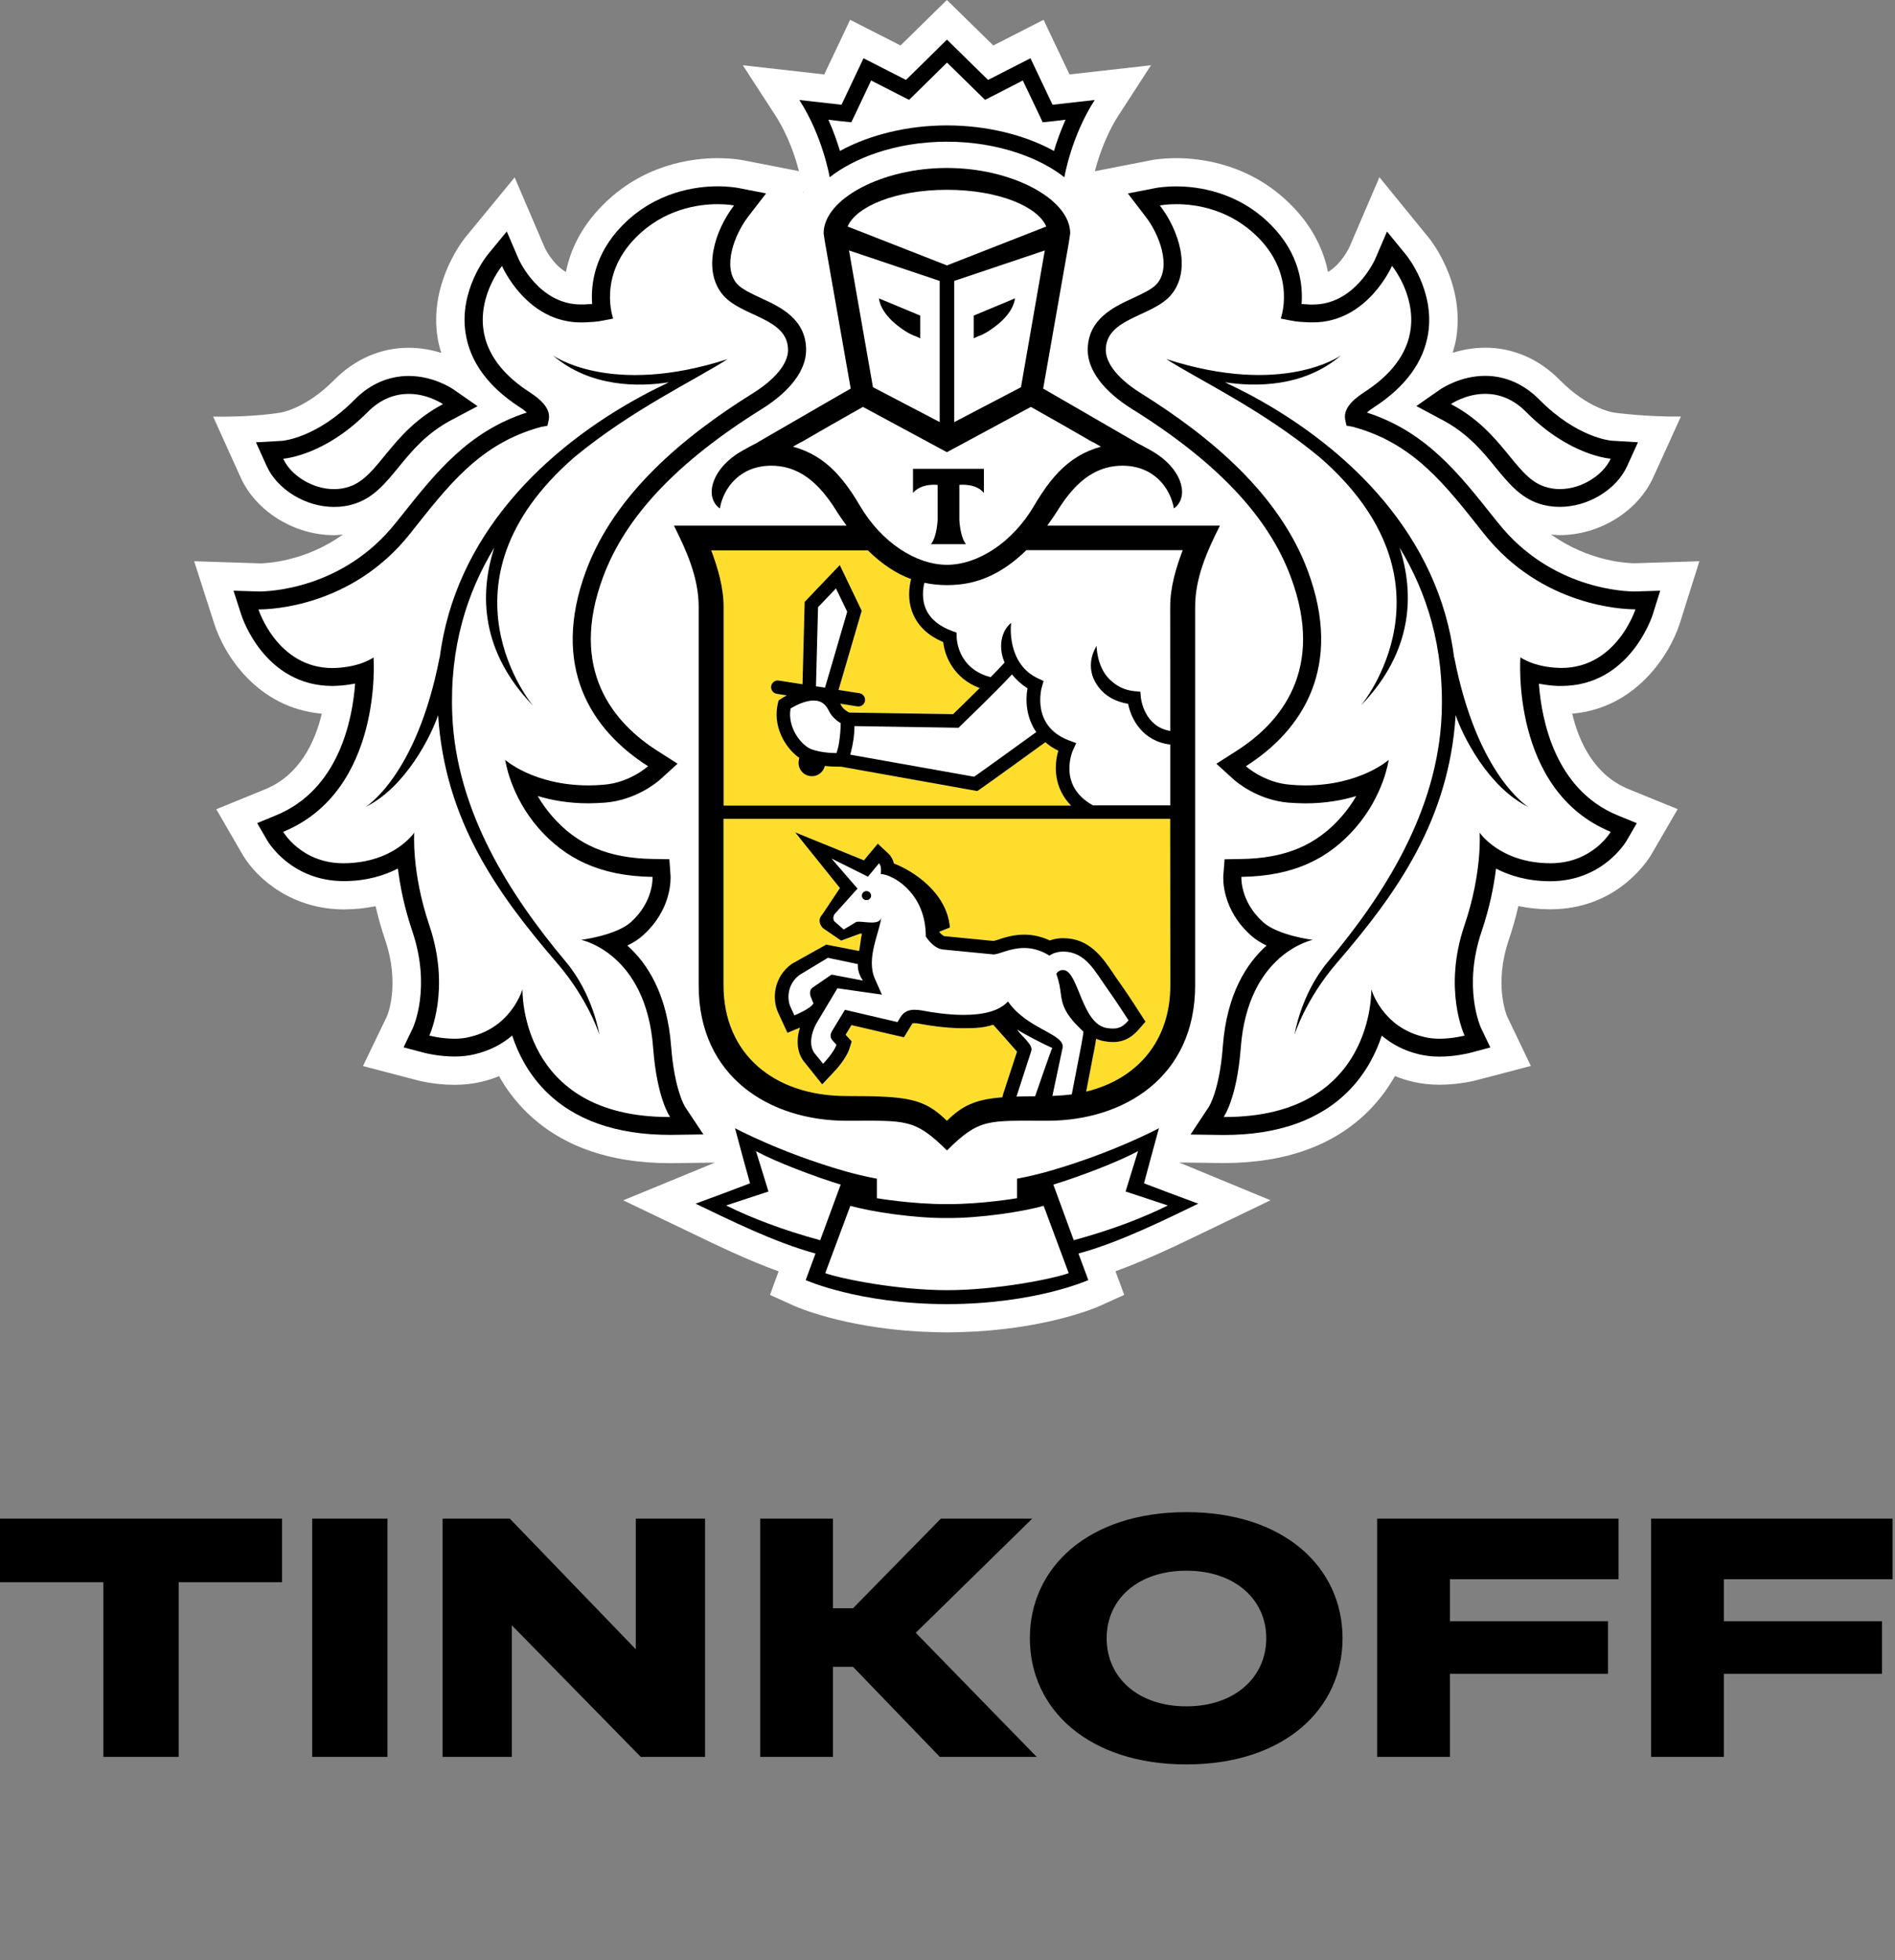<svg width="88" height="91" viewBox="0 0 88 91" fill="none" xmlns="http://www.w3.org/2000/svg">
<rect x="0" y="0" width="88" height="91" fill="#808080" stroke="none"/>
<g id="d6400f9d-63bb-4076-b887-7aa967baf8a9 1">
<path id="Vector" d="M78.009 28.934L78.916 26.055L75.914 26.149C75.661 26.149 73.817 26.097 72.029 24.812C72.162 24.825 72.295 24.843 72.431 24.843C74.272 24.843 76.053 23.744 76.767 22.174L78.058 19.338C76.44 19.358 74.96 19.156 74.96 19.156C74.947 19.154 73.781 19.006 72.431 17.641C71.464 16.661 70.266 16.143 68.969 16.143C68.402 16.143 67.894 16.244 67.458 16.381C67.526 16.151 67.591 15.918 67.628 15.677C68.041 13.021 66.315 10.995 66.315 10.998L64.058 8.228L62.66 11.482C62.654 11.493 62.301 12.254 61.669 12.627C61.478 11.671 61.009 10.596 60.008 9.568C58.12 7.63 55.822 7.342 54.619 7.342C54.062 7.342 53.664 7.402 53.568 7.417L50.843 7.949C51 7.345 51.335 6.296 51.946 5.35L53.45 3.029L49.666 3.456L48.461 0.92L46.128 2.111L43.971 0L41.819 2.111L39.479 0.92L38.276 3.456L34.495 3.029L36.001 5.35C36.613 6.296 36.947 7.342 37.102 7.946L34.503 7.438L34.414 7.423C34.283 7.402 33.888 7.342 33.329 7.342C32.126 7.342 29.827 7.632 27.945 9.568C26.94 10.594 26.472 11.671 26.279 12.627C25.651 12.26 25.301 11.508 25.301 11.508L23.899 8.236L21.606 11.024C21.326 11.384 19.943 13.288 20.32 15.682C20.359 15.92 20.422 16.154 20.49 16.384C20.056 16.247 19.548 16.146 18.981 16.146C17.684 16.146 16.486 16.664 15.516 17.643C14.172 19.003 13.011 19.156 13.022 19.156C13.022 19.156 11.795 19.374 9.897 19.34L11.181 22.177C11.895 23.75 13.678 24.846 15.516 24.846C15.655 24.846 15.788 24.828 15.924 24.814C14.141 26.099 12.297 26.151 12.075 26.154L9.016 26.055L9.941 28.931C10.407 30.413 11.963 32.869 14.944 33.133C14.619 34.481 13.9 35.989 12.321 36.639L10.043 37.569L11.285 39.711C11.986 40.867 13.631 42.219 15.974 42.219C16.481 42.217 16.97 42.167 17.441 42.069C17.561 42.597 17.713 43.126 17.89 43.649C18.589 45.706 17.987 47.142 17.98 47.157L16.855 49.492L19.365 50.147C19.397 50.157 20.155 50.362 21.104 50.362C21.536 50.362 21.946 50.318 22.333 50.227C22.626 50.16 22.906 50.069 23.175 49.961C23.499 50.538 23.894 51.064 24.355 51.536C25.962 53.17 28.24 54 31.127 54H31.137L33.198 53.974L28.941 55.725L32.173 57.272C33.347 57.839 34.741 58.51 36.158 59.023L35.755 60.116L36.869 60.619C36.968 60.663 39.11 61.614 42.672 61.816C42.672 61.816 43.532 61.855 44.005 61.855C44.478 61.855 45.328 61.813 45.328 61.813C48.866 61.606 50.992 60.666 51.091 60.619L52.208 60.114L51.8 59.018C53.259 58.489 54.702 57.792 55.827 57.248L58.999 55.722L54.755 53.968L56.823 53.994C59.712 53.994 61.993 53.165 63.598 51.528C64.056 51.059 64.451 50.533 64.778 49.955C65.047 50.064 65.329 50.155 65.622 50.222C66.006 50.313 66.417 50.357 66.849 50.357C67.782 50.357 68.548 50.152 68.569 50.147L71.09 49.486L69.992 47.196C69.965 47.136 69.364 45.704 70.062 43.644C70.24 43.118 70.389 42.59 70.509 42.064C70.983 42.162 71.477 42.214 71.987 42.214C74.97 42.214 76.401 40.134 76.678 39.683L77.907 37.564L75.629 36.636C74.047 35.986 73.331 34.475 73.009 33.131C75.948 32.882 77.528 30.426 78.009 28.934ZM37.301 8.938L37.269 8.946L37.295 8.912L37.301 8.938Z" fill="white"/>
<path id="Vector_2" d="M43.974 8.811C41.563 8.814 39.756 9.596 39.361 10.516L43.974 12.319L48.587 10.516C48.194 9.596 46.388 8.814 43.974 8.811Z" fill="white"/>
<path id="Vector_3" d="M44.023 56.546H44.017H43.978H43.934H43.931C42.469 56.556 40.459 56.258 39.488 55.978L38.322 59.105C39.091 59.378 41.695 59.896 43.978 59.896C46.256 59.896 48.863 59.375 49.629 59.105L48.465 55.978C47.492 56.261 45.484 56.556 44.023 56.546Z" fill="white"/>
<path id="Vector_4" d="M52.847 53.438C51.979 53.925 50.041 54.655 48.914 54.995L49.861 57.578C51.605 57.106 53.043 56.554 54.233 55.964L52.269 55.316L52.847 53.438Z" fill="white"/>
<path id="Vector_5" d="M35.105 53.438L35.685 55.316L33.719 55.964C34.906 56.554 36.352 57.106 38.088 57.578L39.035 54.995C37.913 54.655 35.973 53.922 35.105 53.438Z" fill="white"/>
<path id="Vector_6" d="M43.974 5.821C45.792 5.821 47.575 6.251 48.945 7.008C49.071 6.591 49.246 6.086 49.484 5.557L48.966 5.619L48.422 5.676L48.192 5.187L47.499 3.736L46.236 4.389L45.745 4.637L45.352 4.254L43.98 2.907L42.609 4.254L42.217 4.637L41.725 4.389L40.455 3.736L39.77 5.187L39.534 5.676L38.99 5.619L38.473 5.557C38.711 6.088 38.883 6.591 39.011 7.008C40.384 6.251 42.162 5.821 43.974 5.821Z" fill="white"/>
<path id="Vector_7" d="M71.722 22.59C71.957 22.67 72.198 22.706 72.435 22.706C73.463 22.706 74.457 22.048 74.799 21.294C74.799 21.294 72.914 21.18 70.888 19.141C70.242 18.481 69.559 18.284 68.973 18.284C68.063 18.284 67.381 18.76 67.381 18.76C69.828 20.051 70.328 22.123 71.722 22.59Z" fill="white"/>
<path id="Vector_8" d="M15.515 22.706C15.753 22.706 15.994 22.669 16.224 22.589C17.623 22.123 18.125 20.05 20.573 18.76C20.573 18.76 19.887 18.283 18.983 18.283C18.395 18.283 17.712 18.48 17.064 19.141C15.04 21.18 13.154 21.294 13.154 21.294C13.492 22.048 14.488 22.706 15.515 22.706Z" fill="white"/>
<path id="Vector_9" d="M72.385 31.011C72.427 31.014 72.464 31.014 72.508 31.014C75.073 31.014 75.944 28.291 75.944 28.291H75.895C75.424 28.291 71.609 28.182 68.913 24.786C67.137 22.552 65.684 20.589 62.81 19.817L62.527 19.767L62.465 19.482C62.386 19.047 62.687 18.64 63.369 18.2C67.334 15.627 64.643 12.347 64.643 12.347C64.643 12.347 63.511 14.972 60.977 14.972C60.917 14.972 60.851 14.969 60.788 14.969C60.501 14.954 60.224 14.943 59.944 14.884L59.476 14.793C59.476 14.793 60.198 12.847 58.456 11.06C57.143 9.71 55.546 9.482 54.623 9.482C54.157 9.482 53.862 9.542 53.862 9.542C54.738 10.676 55.37 12.557 54.359 13.718C53.485 14.715 51.352 14.764 51.352 16.252C51.352 16.881 51.945 17.617 53.012 18.278C56.22 20.28 59.405 22.936 60.728 26.495C62.384 30.936 60.519 33.882 57.857 35.571C57.857 35.571 58.691 36.333 59.902 36.429C60.148 36.452 60.389 36.462 60.613 36.462C63.168 36.462 64.489 35.276 64.489 35.276C64.489 35.276 64.272 36.916 62.941 38.439C61.714 39.846 60.103 40.672 57.648 40.709C57.648 40.709 57.57 41.838 58.657 42.815C59.353 43.431 60.961 43.634 60.961 43.634C60.961 43.634 57.951 44.237 57.619 48.642C57.439 51.028 56.824 51.857 56.824 51.857H56.879C63.864 51.857 63.683 45.921 63.683 45.921C63.683 45.921 64.169 47.678 66.118 48.136C66.353 48.199 66.604 48.222 66.845 48.222C67.472 48.222 68.016 48.077 68.016 48.077C68.016 48.077 66.996 45.944 68.008 42.962C68.847 40.488 68.712 38.654 68.712 38.654C68.712 38.654 69.653 40.063 71.985 40.076H72.009C73.952 40.076 74.799 38.618 74.799 38.618C70.142 36.703 70.602 30.522 70.602 30.522C70.602 30.522 71.206 30.967 72.385 31.011ZM70.984 37.467C69.091 36.543 67.893 34.087 67.603 33.2C67.289 38.071 64.889 41.452 62.083 44.706C60.627 46.393 60.119 48.033 60.119 48.033C60.119 48.033 60.399 46.175 61.659 44.662C64.277 41.545 66.763 37.667 66.949 33.182C67.077 30.053 66.264 27.514 64.996 25.423C65.704 27.602 65.605 30.27 63.197 32.76C63.197 32.76 67.99 27.068 61.288 21.234C58.605 19.013 55.671 17.643 54.16 16.671C59.62 18.436 62.284 16.493 62.284 16.493C60.54 17.99 58.283 17.964 56.885 17.749C57.264 17.933 57.658 18.125 58.085 18.35C62.687 20.827 66.824 24.902 67.53 30.548V30.503C68.602 36.045 70.984 37.467 70.984 37.467Z" fill="white"/>
<path id="Vector_10" d="M26.989 43.634C26.989 43.634 28.597 43.434 29.293 42.815C30.378 41.838 30.302 40.709 30.302 40.709C27.844 40.675 26.236 39.846 25.002 38.442C23.681 36.918 23.462 35.278 23.462 35.278C23.462 35.278 24.782 36.465 27.334 36.465C27.564 36.465 27.802 36.455 28.048 36.431C29.259 36.335 30.095 35.574 30.095 35.574C27.434 33.885 25.567 30.936 27.219 26.495C28.545 22.939 31.727 20.28 34.936 18.278C36.002 17.617 36.596 16.884 36.596 16.252C36.596 14.764 34.465 14.715 33.592 13.718C32.58 12.557 33.215 10.674 34.088 9.542C34.088 9.542 33.798 9.482 33.33 9.482C32.41 9.482 30.812 9.71 29.499 11.06C27.753 12.847 28.477 14.793 28.477 14.793L28.009 14.884C27.729 14.943 27.449 14.954 27.164 14.969C27.099 14.969 27.041 14.972 26.979 14.972C24.439 14.972 23.312 12.35 23.312 12.35C23.312 12.35 20.622 15.63 24.583 18.202C25.266 18.643 25.564 19.05 25.485 19.485L25.423 19.77L25.135 19.819C22.267 20.591 20.81 22.555 19.035 24.788C16.344 28.18 12.534 28.291 12.058 28.291H12.006C12.006 28.291 12.877 31.014 15.442 31.014C15.484 31.014 15.52 31.014 15.565 31.011C16.744 30.97 17.351 30.522 17.351 30.522C17.351 30.522 17.806 36.701 13.154 38.618C13.154 38.618 14.001 40.076 15.944 40.076H15.967C18.302 40.063 19.241 38.654 19.241 38.654C19.241 38.654 19.105 40.488 19.942 42.962C20.954 45.944 19.939 48.077 19.939 48.077C19.939 48.077 20.483 48.222 21.108 48.222C21.351 48.222 21.6 48.199 21.833 48.136C23.778 47.678 24.267 45.921 24.267 45.921C24.267 45.921 24.089 51.857 31.073 51.857H31.123C31.123 51.857 30.511 51.028 30.334 48.642C29.999 44.237 26.989 43.634 26.989 43.634ZM25.867 44.706C23.061 41.452 20.664 38.071 20.347 33.2C20.057 34.084 18.865 36.543 16.972 37.467C16.972 37.467 19.351 36.045 20.42 30.503V30.548C21.129 24.905 25.263 20.827 29.868 18.35C30.289 18.122 30.689 17.93 31.066 17.749C29.667 17.964 27.41 17.99 25.666 16.493C25.666 16.493 28.331 18.436 33.788 16.671C32.276 17.643 29.345 19.013 26.662 21.234C19.958 27.068 24.753 32.76 24.753 32.76C22.342 30.268 22.246 27.602 22.954 25.423C21.683 27.516 20.873 30.053 21.004 33.182C21.187 37.667 23.673 41.545 26.286 44.662C27.549 46.172 27.834 48.033 27.834 48.033C27.834 48.033 27.321 46.393 25.867 44.706Z" fill="white"/>
<path id="Vector_11" d="M38.81 21.934C38.925 22.055 39.038 22.188 39.145 22.32C39.171 22.351 39.195 22.379 39.221 22.416C39.32 22.548 39.422 22.688 39.519 22.83C39.54 22.859 39.561 22.892 39.584 22.926C39.702 23.102 39.812 23.284 39.922 23.47C40.928 25.193 42.542 26.221 43.972 26.224C45.405 26.221 47.013 25.193 48.025 23.47C48.138 23.278 48.25 23.092 48.368 22.918C48.386 22.892 48.404 22.869 48.42 22.843C48.519 22.695 48.624 22.55 48.734 22.41C48.757 22.379 48.778 22.353 48.799 22.328C48.911 22.19 49.026 22.055 49.144 21.931C49.165 21.91 49.181 21.892 49.199 21.877C49.712 21.356 50.324 20.96 51.124 20.739L50.768 20.535H50.747L49.33 19.718L47.873 18.892L43.983 20.991L43.972 20.983L43.964 20.991L40.071 18.892L38.617 19.716L37.197 20.532H37.181L36.82 20.737C37.623 20.957 38.232 21.348 38.748 21.869C38.771 21.89 38.787 21.913 38.81 21.934ZM42.398 21.765H44.045H45.69V22.884C45.303 22.416 44.55 22.512 44.55 22.512V24.125C44.55 24.125 44.579 24.918 44.858 25.263H44.045H43.229C43.514 24.921 43.541 24.125 43.541 24.125V22.512C43.541 22.512 42.79 22.416 42.398 22.884V21.765Z" fill="white"/>
<path id="Vector_12" d="M43.638 19.594V13.042L39.428 11.627L40.539 17.978L43.638 19.594ZM42.733 14.651V15.703L42.529 15.61C42.519 15.602 42.22 15.534 41.697 15.125C40.834 14.462 40.819 13.851 40.819 13.851L42.733 14.651Z" fill="white"/>
<path id="Vector_13" d="M47.414 17.978L48.52 11.627L44.312 13.042V19.594L47.414 17.978ZM45.217 14.651L47.131 13.853C47.131 13.853 47.115 14.464 46.25 15.128C45.73 15.537 45.429 15.604 45.419 15.612L45.215 15.705V14.651H45.217Z" fill="white"/>
<path id="Vector_14" d="M37.684 34.784C38.094 34.932 38.591 34.963 38.845 34.963C38.855 34.932 38.869 34.893 38.882 34.846C38.905 34.771 38.926 34.699 38.942 34.616C39.012 34.253 39.039 33.841 39.044 33.577C38.871 33.471 38.628 33.282 38.492 32.999C38.335 32.673 38.113 32.523 37.786 32.523C37.362 32.523 36.907 32.774 36.714 32.893C36.56 33.797 37.232 34.618 37.684 34.784Z" fill="white"/>
<path id="Vector_15" d="M46.996 31.307C46.214 32.149 44.685 33.615 44.609 33.69L44.517 33.783L39.682 33.708C39.68 34.182 39.601 34.587 39.526 34.882C39.513 34.931 39.499 34.983 39.486 35.035L45.239 36.058C45.838 35.644 47.485 34.452 48.123 33.986C47.658 33.312 47.613 32.514 47.718 31.952C47.415 31.757 47.182 31.54 46.996 31.307Z" fill="white"/>
<path id="Vector_16" d="M47.651 25.545C46.537 26.641 45.467 27.046 44.513 27.139C44.34 27.157 44.165 27.167 43.987 27.167H43.974H43.964C43.786 27.167 43.608 27.157 43.435 27.139C43.268 27.123 43.093 27.097 42.917 27.058C42.855 27.305 42.776 27.82 43.001 28.307C43.203 28.75 43.613 29.079 44.212 29.297L44.413 29.375L44.416 29.59C44.416 29.654 44.463 31.048 45.998 31.434C46.249 31.178 46.477 30.947 46.644 30.756C46.33 30.025 46.495 29.279 46.95 28.913C46.929 28.991 46.73 30.82 48.21 31.499L48.453 31.613L48.38 31.869C48.357 31.947 47.862 33.717 49.654 34.375L49.97 34.494L49.829 34.8C49.797 34.867 49.094 36.473 50.749 37.385H54.339V34.561C53.063 34.406 52.522 33.39 52.383 32.67C51.79 32.569 51.33 32.315 51.016 31.901C50.263 30.919 50.911 30.02 50.919 29.97C50.916 29.978 50.919 30.937 51.515 31.527C51.811 31.812 52.161 32.033 52.692 32.082L52.953 32.105L52.977 32.369C52.982 32.426 53.126 33.722 54.342 33.926L54.339 28.16C54.339 27.266 54.603 26.367 54.92 25.538H47.651V25.545Z" fill="white"/>
<path id="Vector_17" d="M37.989 28.187L37.893 31.861L38.314 31.923L39.344 28.4L38.821 27.317L37.989 28.187Z" fill="white"/>
<path id="Vector_18" d="M49.348 45.035C49.38 45.035 49.416 45.041 49.45 45.048C50.091 45.23 50.253 47.52 51.377 47.725C51.487 47.748 51.589 47.753 51.678 47.753C52.002 47.753 52.196 47.616 52.405 47.372C52.405 47.372 51.84 46.491 51.417 45.898C50.854 45.121 50.418 44.18 49.372 44.18C49.348 44.18 49.317 44.18 49.291 44.183C48.946 44.201 48.734 44.367 48.734 44.367C48.31 44.103 47.915 44.012 47.557 44.012C46.901 44.012 46.391 44.31 46.137 44.31H46.127L43.789 44.082C43.423 44.048 43.136 43.683 43.031 43.541C43.005 43.502 42.992 43.478 42.992 43.478C42.992 43.416 42.992 43.351 42.986 43.294C42.908 41.401 41.428 40.59 40.902 40.577C40.902 40.577 40.965 40.217 40.821 40.079L40.306 40.698L38.614 39.856L39.82 41.253L38.797 42.39C38.669 42.52 38.685 42.696 38.737 42.768L39.179 43.154L39.739 42.818C39.768 42.797 39.817 42.792 39.88 42.792C40.034 42.792 40.267 42.831 40.476 42.831C40.704 42.831 40.902 42.781 40.926 42.569C40.855 43.271 40.199 44.491 40.63 45.45L40.95 46.173L38.884 45.877L37.916 47.496C37.618 48.035 37.571 48.618 37.859 48.934L38.22 49.383C38.22 49.383 38.727 48.849 38.842 48.499L38.677 48.321C38.538 48.17 38.546 48.035 38.63 47.872L39.237 46.875L41.676 47.445L41.804 47.227C41.969 46.955 42.207 46.872 42.469 46.872C42.576 46.872 42.686 46.885 42.801 46.903C43.253 46.992 43.998 47.111 44.744 47.111C45.562 47.111 46.373 46.965 46.804 46.486C47.688 47.784 49.479 47.992 49.338 48.65L48.867 50.872C49.178 50.859 49.479 50.839 49.764 50.8L50.211 48.486C50.261 48.235 50.308 47.896 50.308 47.896C50.136 47.722 49.717 47.354 49.482 46.908C49.165 46.307 49.338 45.994 49.042 45.212C49.053 45.217 49.142 45.035 49.348 45.035ZM40.222 41.786C40.102 41.784 40.016 41.683 40.021 41.564C40.032 41.45 40.128 41.359 40.246 41.369C40.366 41.375 40.453 41.478 40.447 41.592C40.437 41.706 40.338 41.794 40.222 41.786Z" fill="white"/>
<path id="Vector_19" d="M36.893 47.139C36.893 47.139 37.701 46.81 37.774 46.574L37.667 46.307C37.591 46.133 37.601 45.944 37.748 45.841L38.621 45.242L40.08 45.519C40.08 45.519 39.816 45.193 39.842 44.755L38.451 44.462L37.139 45.255C36.576 45.672 36.534 46.354 36.72 46.758L36.893 47.139Z" fill="white"/>
<path id="Vector_20" d="M47.205 50.906C47.467 50.896 47.754 50.89 48.071 50.89C48.071 50.89 48.821 48.717 48.863 48.647C48.442 48.463 47.569 48.004 47.231 47.794C47.454 48.123 47.995 48.502 47.888 48.792L47.205 50.906Z" fill="white"/>
<path id="Vector_21" d="M54.349 38.015H33.605V45.745C33.605 48.906 35.914 50.886 39.322 50.886C42.169 50.886 42.92 50.995 43.979 52.036C44.708 51.316 45.312 51.046 46.552 50.945L46.581 50.826L47.234 48.823C47.198 48.779 46.128 47.575 46.128 47.575C45.705 47.715 45.349 47.738 44.75 47.738C44.136 47.738 43.443 47.668 42.692 47.528C42.616 47.51 42.546 47.505 42.475 47.505C42.384 47.505 42.376 47.513 42.352 47.557L42.221 47.769L41.983 48.158L41.536 48.056L39.546 47.593L39.275 48.038L39.316 48.085L39.559 48.349L39.452 48.694C39.306 49.145 38.83 49.67 38.686 49.816L38.189 50.344L37.737 49.777L37.397 49.355C37.039 48.958 36.955 48.349 37.157 47.712C37.151 47.717 37.144 47.72 37.136 47.72L36.573 47.95L36.32 47.406L36.142 47.02C35.836 46.342 35.949 45.349 36.772 44.751L38.375 43.854L39.9 44.152C39.936 44.007 39.991 43.489 40.035 43.357C40.007 43.354 39.978 43.346 39.949 43.346L39.071 43.67L38.223 43.09C38.223 43.09 37.891 42.774 38.192 42.458L39.013 41.227L36.934 38.642L40.13 39.942L40.341 39.681L40.773 39.17L41.262 39.631C41.401 39.763 41.479 39.927 41.518 40.09C42.399 40.429 43.976 41.432 44.115 43.062L43.62 43.258V43.271C43.733 43.403 43.827 43.458 43.856 43.463L46.136 43.686C46.194 43.675 46.267 43.65 46.348 43.626C46.63 43.53 47.056 43.393 47.561 43.393C47.972 43.393 48.369 43.486 48.751 43.663C48.892 43.611 49.065 43.572 49.263 43.559L49.373 43.556C50.594 43.556 51.201 44.461 51.687 45.181C51.768 45.305 51.849 45.424 51.933 45.541C52.359 46.137 52.916 47.01 52.94 47.046L53.191 47.435L52.882 47.79C52.644 48.062 52.289 48.38 51.677 48.38C51.551 48.38 51.413 48.367 51.264 48.339C51.133 48.316 51.015 48.277 50.9 48.23C50.882 48.349 50.858 48.492 50.835 48.614L50.435 50.681C52.827 50.098 54.347 48.308 54.347 45.748L54.349 38.015Z" fill="#FFDD2D"/>
<path id="Vector_22" d="M33.605 37.393H49.736C48.93 36.569 48.941 35.525 49.147 34.846C48.912 34.735 48.718 34.6 48.546 34.455C47.916 34.916 45.991 36.305 45.489 36.652L45.382 36.724L39.051 35.59H38.923C38.772 35.59 38.549 35.584 38.306 35.556C38.238 35.838 37.992 36.033 37.71 36.033C37.678 36.033 37.642 36.03 37.608 36.022C37.443 35.994 37.299 35.911 37.203 35.773C37.103 35.639 37.064 35.478 37.093 35.312L37.116 35.178C36.463 34.722 35.861 33.703 36.128 32.631L36.154 32.517L36.245 32.452C36.259 32.442 36.368 32.369 36.531 32.276L36.07 32.206C35.898 32.175 35.783 32.017 35.809 31.849C35.838 31.677 36 31.556 36.17 31.589L37.265 31.761L37.365 27.936L38.996 26.227L40.014 28.348L38.939 32.027L39.906 32.178C40.076 32.203 40.194 32.361 40.168 32.535C40.142 32.688 40.011 32.794 39.857 32.794C39.841 32.794 39.823 32.794 39.807 32.792L39.02 32.665C39.03 32.688 39.046 32.701 39.056 32.727C39.14 32.898 39.326 33.022 39.436 33.074L44.263 33.149C44.467 32.952 44.974 32.46 45.494 31.939C44.307 31.494 43.876 30.478 43.802 29.804C43.138 29.525 42.681 29.105 42.427 28.558C42.118 27.882 42.228 27.206 42.309 26.877C41.666 26.644 40.989 26.219 40.299 25.54H33.029C33.34 26.369 33.605 27.268 33.605 28.162V37.393Z" fill="#FFDD2D"/>
<path id="Vector_23" d="M40.249 41.37C40.131 41.359 40.032 41.45 40.024 41.564C40.016 41.683 40.105 41.784 40.225 41.786C40.34 41.797 40.442 41.709 40.453 41.592C40.453 41.478 40.369 41.372 40.249 41.37Z" fill="black"/>
<path id="Vector_24" d="M54.32 55.388L53.125 54.935L53.454 53.712L53.818 52.377C53.818 52.377 51.7 53.515 48.716 54.37C47.869 54.611 47.228 54.719 47.228 54.719V55.626C47.228 55.626 45.633 55.901 44.02 55.901H44.002H43.978H43.947H43.928C42.315 55.901 40.72 55.626 40.72 55.626V54.719C40.72 54.719 40.077 54.611 39.232 54.37C36.249 53.515 34.133 52.377 34.133 52.377L34.491 53.712L34.829 54.935L33.631 55.388L32.303 55.88C33.827 56.608 35.938 57.67 37.87 58.194L37.415 59.427C37.415 59.427 39.865 60.533 43.947 60.544V60.546H43.96H43.978H43.994H44.004V60.544C48.091 60.533 50.539 59.427 50.539 59.427L50.081 58.194C52.014 57.67 54.129 56.608 55.646 55.88L54.32 55.388ZM33.72 55.963L35.686 55.315L35.106 53.437C35.971 53.924 37.914 54.655 39.039 54.994L38.089 57.577C36.353 57.103 34.907 56.551 33.72 55.963ZM43.978 59.896C41.696 59.896 39.088 59.375 38.322 59.106L39.488 55.979C40.456 56.258 42.469 56.556 43.931 56.546H43.934H43.978H44.017H44.023C45.484 56.556 47.493 56.258 48.465 55.979L49.629 59.106C48.863 59.378 46.258 59.896 43.978 59.896ZM49.862 57.577L48.915 54.994C50.042 54.655 51.98 53.924 52.848 53.437L52.27 55.315L54.234 55.963C53.044 56.551 51.606 57.103 49.862 57.577Z" fill="black"/>
<path id="Vector_25" d="M43.975 6.578C46.407 6.578 48.353 7.376 49.427 8.229C49.427 8.229 49.746 6.324 50.837 4.643L48.878 4.863L47.853 2.705L45.884 3.71L43.975 1.84L42.072 3.71L40.1 2.705L39.078 4.863L37.119 4.643C38.209 6.324 38.529 8.229 38.529 8.229C39.606 7.376 41.546 6.578 43.975 6.578ZM38.989 5.62L39.533 5.677L39.768 5.187L40.453 3.736L41.724 4.387L42.215 4.635L42.608 4.252L43.978 2.905L45.351 4.252L45.743 4.635L46.234 4.387L47.497 3.736L48.19 5.187L48.42 5.677L48.965 5.62L49.482 5.558C49.244 6.089 49.069 6.591 48.944 7.008C47.573 6.252 45.79 5.822 43.973 5.822C42.163 5.822 40.383 6.252 39.007 7.008C38.879 6.591 38.706 6.086 38.468 5.558L38.989 5.62Z" fill="black"/>
<path id="Vector_26" d="M72.505 31.845C75.651 31.845 76.702 28.674 76.747 28.54L77.097 27.423L75.918 27.459H75.912C75.497 27.459 72.027 27.369 69.566 24.27L69.333 23.982C67.725 21.956 66.201 20.032 63.476 19.153C63.555 19.083 63.667 18.995 63.821 18.897C65.267 17.954 66.109 16.809 66.321 15.479C66.63 13.479 65.343 11.886 65.286 11.821L64.41 10.749L63.863 12.021C63.827 12.101 62.906 14.138 60.971 14.138H60.827C60.694 14.13 60.569 14.124 60.443 14.114C60.511 13.205 60.344 11.798 59.057 10.479C57.512 8.891 55.613 8.653 54.62 8.653C54.089 8.653 53.736 8.718 53.699 8.723L52.376 8.982L53.192 10.047C53.833 10.868 54.413 12.383 53.725 13.176C53.506 13.428 53.053 13.632 52.619 13.837C51.728 14.244 50.512 14.809 50.512 16.249C50.512 17.182 51.241 18.156 52.565 18.985C56.481 21.425 58.898 23.972 59.941 26.783C61.554 31.107 59.449 33.573 57.404 34.871L56.487 35.457L57.289 36.187C57.397 36.281 58.38 37.138 59.831 37.263C60.106 37.281 60.37 37.296 60.615 37.296C61.546 37.296 62.339 37.151 62.982 36.957C62.804 37.265 62.587 37.579 62.313 37.895C61.144 39.237 59.706 39.848 57.637 39.879L56.868 39.892L56.808 40.657C56.8 40.809 56.743 42.227 58.097 43.431C58.304 43.618 58.555 43.771 58.817 43.898C57.899 44.716 56.965 46.141 56.785 48.584C56.633 50.623 56.142 51.377 56.136 51.385L55.286 52.67L56.822 52.691C59.358 52.691 61.301 51.996 62.647 50.623C63.442 49.81 63.897 48.893 64.166 48.079C64.608 48.452 65.179 48.779 65.921 48.952C66.204 49.017 66.512 49.053 66.844 49.053C67.561 49.053 68.159 48.903 68.227 48.888L69.208 48.628L68.774 47.722C68.743 47.649 67.924 45.83 68.805 43.234C69.184 42.113 69.378 41.107 69.472 40.325C70.089 40.644 70.915 40.908 71.985 40.911C74.412 40.911 75.481 39.115 75.531 39.04L76.009 38.216L75.123 37.853C72.231 36.664 71.59 33.47 71.462 31.739C71.723 31.788 72.022 31.835 72.359 31.845H72.505ZM74.799 38.618C74.799 38.618 73.951 40.076 72.008 40.076H71.985C69.652 40.063 68.711 38.654 68.711 38.654C68.711 38.654 68.847 40.488 68.005 42.962C66.993 45.944 68.013 48.077 68.013 48.077C68.013 48.077 67.469 48.222 66.841 48.222C66.601 48.222 66.35 48.198 66.115 48.136C64.166 47.678 63.68 45.921 63.68 45.921C63.68 45.921 63.861 51.857 56.876 51.857H56.822C56.822 51.857 57.436 51.028 57.619 48.641C57.951 44.237 60.961 43.633 60.961 43.633C60.961 43.633 59.355 43.434 58.66 42.815C57.572 41.838 57.648 40.708 57.648 40.708C60.106 40.675 61.714 39.846 62.94 38.439C64.269 36.916 64.488 35.276 64.488 35.276C64.488 35.276 63.168 36.462 60.613 36.462C60.388 36.462 60.147 36.452 59.902 36.428C58.694 36.333 57.857 35.571 57.857 35.571C60.516 33.882 62.383 30.933 60.728 26.493C59.402 22.936 56.217 20.278 53.012 18.275C51.945 17.614 51.351 16.881 51.351 16.249C51.351 14.762 53.485 14.715 54.361 13.715C55.37 12.555 54.737 10.671 53.861 9.539C53.861 9.539 54.157 9.479 54.622 9.479C55.545 9.479 57.143 9.71 58.456 11.057C60.2 12.845 59.475 14.79 59.475 14.79L59.944 14.881C60.223 14.941 60.501 14.951 60.788 14.964C60.851 14.964 60.914 14.966 60.976 14.966C63.51 14.966 64.642 12.342 64.642 12.342C64.642 12.342 67.336 15.624 63.372 18.195C62.689 18.635 62.389 19.042 62.467 19.477L62.53 19.762L62.812 19.811C65.686 20.583 67.14 22.547 68.915 24.78C71.611 28.177 75.426 28.286 75.897 28.286H75.947C75.947 28.286 75.076 31.009 72.511 31.009C72.469 31.009 72.432 31.009 72.388 31.006C71.208 30.965 70.604 30.516 70.604 30.516C70.604 30.516 70.141 36.7 74.799 38.618Z" fill="black"/>
<path id="Vector_27" d="M66.98 19.496C68.153 20.115 68.836 20.944 69.435 21.68C70.023 22.398 70.583 23.089 71.456 23.377C71.767 23.483 72.097 23.532 72.431 23.532C73.744 23.532 75.062 22.737 75.562 21.636L76.064 20.532L74.848 20.46C74.79 20.457 73.226 20.317 71.485 18.553C70.768 17.83 69.903 17.449 68.969 17.449C67.829 17.449 66.985 18.014 66.891 18.071L65.772 18.851L66.98 19.496ZM68.972 18.284C69.558 18.284 70.24 18.48 70.886 19.141C72.913 21.18 74.798 21.294 74.798 21.294C74.455 22.045 73.462 22.706 72.434 22.706C72.196 22.706 71.958 22.67 71.72 22.589C70.326 22.123 69.827 20.05 67.377 18.76C67.377 18.76 68.062 18.284 68.972 18.284Z" fill="black"/>
<path id="Vector_28" d="M67.53 30.504V30.546C66.824 24.903 62.687 20.828 58.085 18.348C57.659 18.123 57.267 17.931 56.885 17.747C58.286 17.962 60.543 17.988 62.284 16.491C62.284 16.491 59.62 18.434 54.16 16.669C55.671 17.641 58.608 19.012 61.288 21.232C67.99 27.066 63.194 32.758 63.194 32.758C65.603 30.268 65.702 27.6 64.993 25.421C66.262 27.512 67.072 30.051 66.947 33.181C66.761 37.665 64.274 41.544 61.657 44.66C60.399 46.173 60.117 48.031 60.117 48.031C60.117 48.031 60.624 46.391 62.08 44.704C64.886 41.45 67.284 38.069 67.598 33.199C67.888 34.082 69.083 36.541 70.979 37.466C70.984 37.468 68.602 36.046 67.53 30.504Z" fill="black"/>
<path id="Vector_29" d="M31.812 51.383C31.81 51.375 31.323 50.621 31.166 48.582C30.983 46.139 30.052 44.714 29.132 43.895C29.399 43.771 29.645 43.618 29.851 43.429C31.203 42.224 31.145 40.807 31.138 40.654L31.085 39.89L30.311 39.877C28.248 39.843 26.808 39.232 25.639 37.892C25.367 37.576 25.147 37.263 24.969 36.955C25.613 37.149 26.4 37.294 27.333 37.294C27.584 37.294 27.843 37.278 28.117 37.26C29.569 37.136 30.552 36.281 30.662 36.185L31.465 35.454L30.547 34.869C28.494 33.568 26.397 31.102 28.008 26.78C29.051 23.97 31.465 21.423 35.387 18.982C36.71 18.153 37.434 17.179 37.434 16.246C37.434 14.806 36.221 14.239 35.329 13.835C34.895 13.63 34.443 13.425 34.223 13.174C33.533 12.384 34.116 10.866 34.754 10.044L35.575 8.979L34.247 8.72C34.208 8.715 33.86 8.65 33.326 8.65C32.333 8.65 30.439 8.889 28.892 10.477C27.602 11.798 27.432 13.205 27.498 14.112C27.372 14.122 27.247 14.127 27.116 14.135H26.975C25.035 14.135 24.117 12.099 24.08 12.018L23.534 10.746L22.65 11.819C22.6 11.884 21.308 13.479 21.622 15.477C21.831 16.806 22.673 17.951 24.119 18.894C24.276 18.993 24.386 19.081 24.465 19.151C21.742 20.029 20.221 21.957 18.612 23.983L18.38 24.27C15.922 27.369 12.444 27.459 12.028 27.459L10.844 27.423L11.205 28.54C11.246 28.674 12.295 31.846 15.443 31.846L15.595 31.84C15.927 31.83 16.225 31.786 16.492 31.734C16.361 33.462 15.72 36.657 12.826 37.848L11.942 38.211L12.421 39.035C12.468 39.11 13.54 40.905 15.972 40.905C17.033 40.903 17.859 40.639 18.479 40.32C18.573 41.102 18.767 42.108 19.146 43.229C20.027 45.825 19.206 47.644 19.175 47.717L18.741 48.623L19.724 48.882C19.789 48.898 20.393 49.048 21.107 49.048C21.442 49.048 21.75 49.012 22.028 48.947C22.773 48.774 23.348 48.447 23.785 48.074C24.051 48.888 24.509 49.805 25.301 50.618C26.651 51.991 28.591 52.686 31.127 52.686L32.665 52.665L31.812 51.383ZM31.07 51.857C24.085 51.857 24.263 45.921 24.263 45.921C24.263 45.921 23.777 47.678 21.829 48.136C21.596 48.198 21.348 48.222 21.105 48.222C20.477 48.222 19.936 48.077 19.936 48.077C19.936 48.077 20.95 45.944 19.938 42.962C19.102 40.488 19.237 38.654 19.237 38.654C19.237 38.654 18.299 40.063 15.964 40.076H15.94C13.997 40.076 13.15 38.618 13.15 38.618C17.805 36.703 17.347 30.522 17.347 30.522C17.347 30.522 16.743 30.967 15.561 31.011C15.519 31.014 15.48 31.014 15.438 31.014C12.87 31.014 12.002 28.291 12.002 28.291H12.054C12.528 28.291 16.338 28.182 19.034 24.786C20.809 22.552 22.265 20.591 25.134 19.817L25.422 19.767L25.484 19.482C25.563 19.047 25.265 18.64 24.582 18.2C20.618 15.627 23.311 12.347 23.311 12.347C23.311 12.347 24.438 14.969 26.978 14.969C27.04 14.969 27.098 14.967 27.163 14.967C27.448 14.951 27.731 14.941 28.008 14.881L28.476 14.79C28.476 14.79 27.751 12.845 29.498 11.057C30.811 9.707 32.408 9.479 33.329 9.479C33.797 9.479 34.087 9.539 34.087 9.539C33.214 10.674 32.581 12.555 33.59 13.715C34.464 14.713 36.595 14.762 36.595 16.249C36.595 16.879 36.001 17.614 34.934 18.275C31.726 20.278 28.541 22.936 27.218 26.493C25.565 30.934 27.43 33.879 30.094 35.571C30.094 35.571 29.258 36.333 28.047 36.429C27.801 36.452 27.563 36.462 27.333 36.462C24.781 36.462 23.46 35.276 23.46 35.276C23.46 35.276 23.68 36.916 25.001 38.439C26.235 39.846 27.843 40.675 30.301 40.709C30.301 40.709 30.379 41.838 29.292 42.815C28.593 43.431 26.988 43.633 26.988 43.633C26.988 43.633 30 44.237 30.33 48.641C30.51 51.028 31.119 51.857 31.119 51.857H31.07Z" fill="black"/>
<path id="Vector_30" d="M15.514 23.535C15.851 23.535 16.18 23.485 16.491 23.379C17.37 23.092 17.927 22.4 18.515 21.682C19.117 20.947 19.794 20.117 20.968 19.498L22.176 18.856L21.054 18.076C20.96 18.016 20.118 17.454 18.981 17.454C18.045 17.454 17.177 17.832 16.463 18.558C14.721 20.32 13.16 20.462 13.102 20.465L11.887 20.535L12.386 21.641C12.888 22.737 14.203 23.535 15.514 23.535ZM17.061 19.143C17.71 18.483 18.392 18.286 18.981 18.286C19.886 18.286 20.571 18.762 20.571 18.762C18.123 20.055 17.621 22.125 16.222 22.592C15.992 22.672 15.751 22.708 15.514 22.708C14.486 22.708 13.492 22.05 13.152 21.296C13.152 21.294 15.035 21.18 17.061 19.143Z" fill="black"/>
<path id="Vector_31" d="M21.003 33.183C20.873 30.053 21.683 27.514 22.954 25.424C22.245 27.602 22.342 30.271 24.753 32.761C24.753 32.761 19.957 27.069 26.662 21.234C29.345 19.014 32.279 17.643 33.787 16.672C28.33 18.436 25.666 16.493 25.666 16.493C27.407 17.991 29.664 17.965 31.066 17.747C30.686 17.931 30.289 18.123 29.868 18.348C25.26 20.828 21.126 24.903 20.418 30.546V30.501C19.348 36.043 16.969 37.465 16.969 37.465C18.862 36.541 20.054 34.084 20.345 33.198C20.661 38.069 23.059 41.45 25.864 44.704C27.321 46.391 27.834 48.031 27.834 48.031C27.834 48.031 27.548 46.173 26.285 44.66C23.673 41.548 21.186 37.668 21.003 33.183Z" fill="black"/>
<path id="Vector_32" d="M42.398 21.765V22.884C42.788 22.415 43.541 22.511 43.541 22.511V24.125C43.541 24.125 43.515 24.918 43.23 25.263H44.046H44.859C44.579 24.921 44.55 24.125 44.55 24.125V22.511C44.55 22.511 45.304 22.415 45.691 22.884V21.765H44.046H42.398Z" fill="black"/>
<path id="Vector_33" d="M41.697 15.128C42.217 15.537 42.518 15.604 42.529 15.612L42.733 15.705V14.651L40.818 13.853C40.818 13.856 40.837 14.464 41.697 15.128Z" fill="black"/>
<path id="Vector_34" d="M46.25 15.128C47.115 14.464 47.131 13.853 47.131 13.853L45.217 14.651V15.705L45.418 15.612C45.431 15.604 45.729 15.537 46.25 15.128Z" fill="black"/>
<path id="Vector_35" d="M49.698 10.835C49.698 9.236 46.981 7.798 43.981 7.798H43.979H43.971H43.963C40.964 7.798 38.247 9.236 38.247 10.835L38.307 11.229L39.505 18.04L38.302 18.731L35.19 20.532H35.201C35.201 20.532 34.5 20.887 34.176 21.107C32.991 21.923 32.74 23.112 33.428 23.605C33.598 22.636 34.372 21.62 35.821 21.62C36.864 21.62 37.659 22.154 38.302 22.954C38.467 23.156 38.624 23.371 38.77 23.605C38.951 23.897 39.131 24.154 39.311 24.403H31.297C31.885 25.576 32.445 26.82 32.445 28.17V45.745C32.445 49.999 35.747 52.031 39.319 52.031C42.081 52.031 42.452 51.906 43.976 53.409C45.493 51.904 45.864 52.031 48.628 52.031C52.203 52.031 55.5 49.999 55.5 45.745V28.17C55.5 26.82 56.06 25.576 56.65 24.403H48.633C48.811 24.157 48.992 23.897 49.172 23.605C49.321 23.371 49.475 23.156 49.638 22.954C50.286 22.151 51.078 21.62 52.121 21.62C53.57 21.62 54.341 22.633 54.514 23.605C55.202 23.112 54.953 21.923 53.761 21.107C53.442 20.887 52.741 20.532 52.741 20.532H52.752L49.64 18.731L48.443 18.04L49.64 11.229L49.698 10.835ZM39.426 11.627L43.636 13.042V19.594L40.538 17.975L39.426 11.627ZM40.297 25.545C40.987 26.226 41.665 26.649 42.308 26.882C42.224 27.211 42.114 27.89 42.426 28.566C42.679 29.11 43.139 29.53 43.801 29.809C43.874 30.483 44.303 31.496 45.493 31.944C44.972 32.465 44.465 32.955 44.259 33.154L39.434 33.079C39.325 33.025 39.139 32.903 39.055 32.729C39.045 32.706 39.029 32.693 39.021 32.667L39.808 32.794C39.827 32.797 39.842 32.797 39.858 32.797C40.01 32.797 40.143 32.693 40.169 32.538C40.195 32.364 40.078 32.206 39.908 32.18L38.94 32.03L40.015 28.354L38.998 26.232L37.366 27.942L37.267 31.766L36.171 31.595C36.001 31.561 35.839 31.685 35.81 31.854C35.784 32.022 35.899 32.18 36.072 32.211L36.532 32.281C36.367 32.374 36.26 32.447 36.247 32.457L36.153 32.522L36.127 32.636C35.86 33.709 36.464 34.727 37.115 35.183L37.091 35.318C37.065 35.483 37.102 35.644 37.201 35.779C37.295 35.916 37.442 35.999 37.604 36.027C37.638 36.033 37.675 36.035 37.706 36.035C37.988 36.035 38.234 35.841 38.305 35.559C38.548 35.587 38.77 35.592 38.922 35.592H39.05L45.38 36.724L45.488 36.654C45.992 36.304 47.914 34.916 48.544 34.457C48.717 34.605 48.91 34.74 49.146 34.851C48.942 35.53 48.929 36.574 49.737 37.398H33.603V28.172C33.603 27.278 33.339 26.379 33.028 25.55H40.297V25.545ZM48.121 33.986C47.48 34.452 45.833 35.644 45.237 36.059L39.484 35.035C39.497 34.983 39.51 34.934 39.523 34.882C39.599 34.587 39.675 34.183 39.68 33.709L44.515 33.786L44.606 33.693C44.68 33.621 46.212 32.154 46.994 31.309C47.179 31.54 47.412 31.761 47.716 31.955C47.611 32.514 47.655 33.312 48.121 33.986ZM38.49 32.999C38.626 33.281 38.872 33.47 39.042 33.577C39.037 33.841 39.011 34.253 38.94 34.615C38.924 34.696 38.903 34.771 38.88 34.846C38.867 34.893 38.854 34.931 38.843 34.962C38.59 34.962 38.09 34.931 37.682 34.784C37.23 34.618 36.555 33.797 36.712 32.892C36.908 32.773 37.361 32.522 37.784 32.522C38.111 32.52 38.333 32.672 38.49 32.999ZM37.892 31.861L37.988 28.19L38.82 27.317L39.343 28.4L38.312 31.924L37.892 31.861ZM48.069 50.893C47.755 50.893 47.465 50.898 47.203 50.909L47.888 48.797C47.995 48.505 47.454 48.129 47.232 47.8C47.569 48.01 48.443 48.468 48.864 48.652C48.819 48.72 48.069 50.893 48.069 50.893ZM50.218 48.494L49.771 50.805C49.486 50.844 49.182 50.865 48.871 50.878L49.342 48.655C49.483 47.994 47.692 47.789 46.808 46.492C46.377 46.973 45.563 47.116 44.748 47.116C44.002 47.116 43.257 46.997 42.805 46.909C42.69 46.891 42.58 46.878 42.473 46.878C42.211 46.878 41.973 46.958 41.809 47.233L41.678 47.45L39.238 46.88L38.632 47.875C38.545 48.036 38.54 48.173 38.679 48.323L38.843 48.502C38.731 48.854 38.224 49.385 38.224 49.385L37.86 48.937C37.572 48.618 37.62 48.038 37.92 47.499L38.888 45.88L40.953 46.175L40.632 45.45C40.2 44.491 40.857 43.271 40.927 42.569C40.904 42.781 40.708 42.828 40.477 42.828C40.269 42.828 40.036 42.789 39.881 42.789C39.821 42.789 39.769 42.794 39.74 42.815L39.181 43.152L38.739 42.766C38.686 42.691 38.668 42.517 38.799 42.388L39.821 41.253L38.613 39.856L40.305 40.699L40.82 40.079C40.961 40.217 40.901 40.577 40.901 40.577C41.429 40.59 42.909 41.401 42.988 43.292C42.993 43.349 42.993 43.414 42.993 43.476C42.993 43.476 43.006 43.499 43.032 43.538C43.137 43.681 43.425 44.046 43.791 44.08L46.128 44.308H46.139C46.395 44.308 46.905 44.01 47.559 44.01C47.914 44.01 48.312 44.1 48.735 44.364C48.735 44.364 48.947 44.199 49.292 44.18C49.319 44.178 49.347 44.178 49.373 44.178C50.422 44.178 50.856 45.116 51.418 45.895C51.842 46.489 52.407 47.37 52.407 47.37C52.197 47.616 52.004 47.751 51.68 47.751C51.591 47.751 51.489 47.743 51.379 47.722C50.255 47.517 50.092 45.227 49.452 45.046C49.418 45.035 49.381 45.033 49.35 45.033C49.143 45.033 49.052 45.214 49.052 45.214C49.344 45.994 49.175 46.31 49.488 46.911C49.724 47.357 50.142 47.725 50.315 47.898C50.315 47.903 50.268 48.24 50.218 48.494ZM37.664 46.308L37.771 46.574C37.701 46.808 36.89 47.139 36.89 47.139L36.715 46.761C36.529 46.357 36.568 45.675 37.133 45.258L38.446 44.465L39.837 44.758C39.811 45.196 40.075 45.523 40.075 45.523L38.616 45.245L37.742 45.844C37.596 45.945 37.586 46.134 37.664 46.308ZM50.438 50.678L50.838 48.611C50.859 48.489 50.885 48.346 50.903 48.227C51.016 48.274 51.136 48.313 51.267 48.336C51.416 48.364 51.554 48.378 51.68 48.378C52.291 48.378 52.647 48.059 52.885 47.787L53.194 47.432L52.943 47.043C52.919 47.005 52.365 46.134 51.936 45.538C51.852 45.422 51.771 45.305 51.69 45.178C51.204 44.458 50.594 43.554 49.373 43.554L49.264 43.556C49.062 43.569 48.89 43.608 48.751 43.66C48.367 43.481 47.972 43.39 47.561 43.39C47.057 43.39 46.63 43.528 46.348 43.624C46.267 43.647 46.194 43.673 46.136 43.683L43.853 43.46C43.825 43.455 43.73 43.401 43.618 43.266V43.256L44.112 43.059C43.974 41.429 42.394 40.426 41.513 40.087C41.474 39.924 41.395 39.761 41.257 39.629L40.765 39.167L40.334 39.68L40.122 39.942L36.927 38.642L39.005 41.227L38.184 42.458C37.884 42.774 38.216 43.09 38.216 43.09L39.063 43.667L39.942 43.344C39.973 43.344 39.999 43.351 40.028 43.354C39.986 43.486 39.931 44.004 39.895 44.149L38.37 43.852L36.767 44.748C35.943 45.346 35.831 46.339 36.137 47.017L36.315 47.403L36.568 47.947L37.128 47.717C37.136 47.714 37.144 47.712 37.149 47.706C36.947 48.344 37.029 48.95 37.389 49.349L37.729 49.774L38.182 50.341L38.679 49.813C38.825 49.668 39.298 49.142 39.445 48.691L39.552 48.346L39.309 48.082L39.27 48.036L39.541 47.59L41.531 48.054L41.978 48.155L42.217 47.766L42.347 47.554C42.371 47.51 42.379 47.502 42.47 47.502C42.541 47.502 42.611 47.51 42.687 47.525C43.438 47.665 44.13 47.735 44.745 47.735C45.341 47.735 45.697 47.712 46.123 47.572C46.123 47.572 47.193 48.774 47.229 48.821L46.575 50.821L46.547 50.942C45.307 51.041 44.703 51.31 43.974 52.033C42.914 50.992 42.164 50.883 39.317 50.883C35.909 50.883 33.6 48.904 33.6 45.743V38.014H54.341L54.347 45.743C54.349 48.307 52.83 50.095 50.438 50.678ZM54.922 25.545C54.606 26.374 54.341 27.273 54.341 28.167L54.344 33.934C53.128 33.732 52.984 32.434 52.979 32.377L52.956 32.113L52.694 32.089C52.166 32.04 51.816 31.817 51.52 31.532C50.924 30.942 50.921 29.983 50.924 29.975C50.916 30.024 50.268 30.924 51.021 31.905C51.337 32.32 51.795 32.574 52.388 32.675C52.527 33.395 53.068 34.411 54.344 34.566V37.39H50.757C49.101 36.478 49.802 34.872 49.836 34.805L49.977 34.499L49.661 34.38C47.87 33.721 48.361 31.95 48.388 31.875L48.461 31.615L48.218 31.501C46.737 30.823 46.939 28.991 46.957 28.916C46.502 29.281 46.338 30.027 46.651 30.758C46.481 30.95 46.254 31.183 46.005 31.436C44.473 31.05 44.426 29.654 44.426 29.589L44.423 29.374L44.222 29.297C43.623 29.076 43.213 28.747 43.011 28.304C42.784 27.815 42.865 27.302 42.928 27.055C43.103 27.094 43.278 27.123 43.446 27.136C43.618 27.154 43.796 27.164 43.974 27.164H43.984H43.997C44.175 27.164 44.35 27.154 44.523 27.136C45.477 27.043 46.547 26.636 47.66 25.542H54.922V25.545ZM49.331 19.716L50.749 20.532H50.77L51.125 20.737C50.325 20.957 49.713 21.353 49.201 21.874C49.182 21.89 49.164 21.91 49.146 21.928C49.028 22.053 48.91 22.188 48.801 22.325C48.78 22.351 48.759 22.379 48.735 22.408C48.625 22.548 48.523 22.69 48.424 22.84C48.408 22.866 48.39 22.892 48.372 22.916C48.254 23.089 48.142 23.276 48.029 23.467C47.02 25.19 45.409 26.219 43.976 26.221C42.546 26.219 40.935 25.19 39.926 23.467C39.816 23.281 39.706 23.099 39.589 22.923C39.565 22.89 39.544 22.856 39.523 22.828C39.424 22.685 39.325 22.545 39.222 22.413C39.196 22.377 39.173 22.348 39.147 22.317C39.037 22.185 38.924 22.053 38.812 21.931C38.788 21.913 38.773 21.89 38.749 21.869C38.234 21.348 37.625 20.954 36.822 20.737L37.183 20.532H37.199L38.616 19.716L40.072 18.89L43.963 20.988L43.971 20.98L43.981 20.988L47.872 18.89L49.331 19.716ZM47.412 17.977L44.311 19.597V13.042L48.518 11.627L47.412 17.977ZM43.974 12.322L39.361 10.516C39.753 9.596 41.563 8.814 43.974 8.811C46.387 8.814 48.197 9.596 48.586 10.516L43.974 12.322Z" fill="black"/>
<path id="Vector_36" d="M8.297 81.564V73.454H13.098V70.502H0V73.454H4.801V81.564H8.297ZM17.994 70.502H14.498V81.564H17.994V70.502ZM20.552 70.502V81.564H23.768V75.452L29.758 81.564H32.742V70.502H29.525V76.567L23.675 70.502H20.552ZM39.613 77.381L43.645 81.564H48.143L42.526 75.801L47.933 70.502H43.691L39.613 74.662H38.68V70.502H35.301V81.564H38.68V77.381H39.613ZM55.097 70.2C50.552 70.2 47.825 72.756 47.825 76.056C47.825 79.356 50.552 81.912 55.097 81.912C59.618 81.912 62.345 79.356 62.345 76.056C62.345 72.756 59.618 70.2 55.097 70.2ZM55.097 79.217C52.836 79.217 51.391 77.869 51.391 76.056C51.391 74.244 52.836 72.919 55.097 72.919C57.334 72.919 58.803 74.244 58.803 76.056C58.803 77.869 57.334 79.217 55.097 79.217ZM75.162 70.502H63.951V81.564H67.331V77.706H74.672V75.266H67.331V73.314H75.162V70.502ZM87.885 70.502H76.674V81.564H80.054V77.706H87.395V75.266H80.054V73.314H87.885V70.502Z" fill="black"/>
</g>
</svg>
